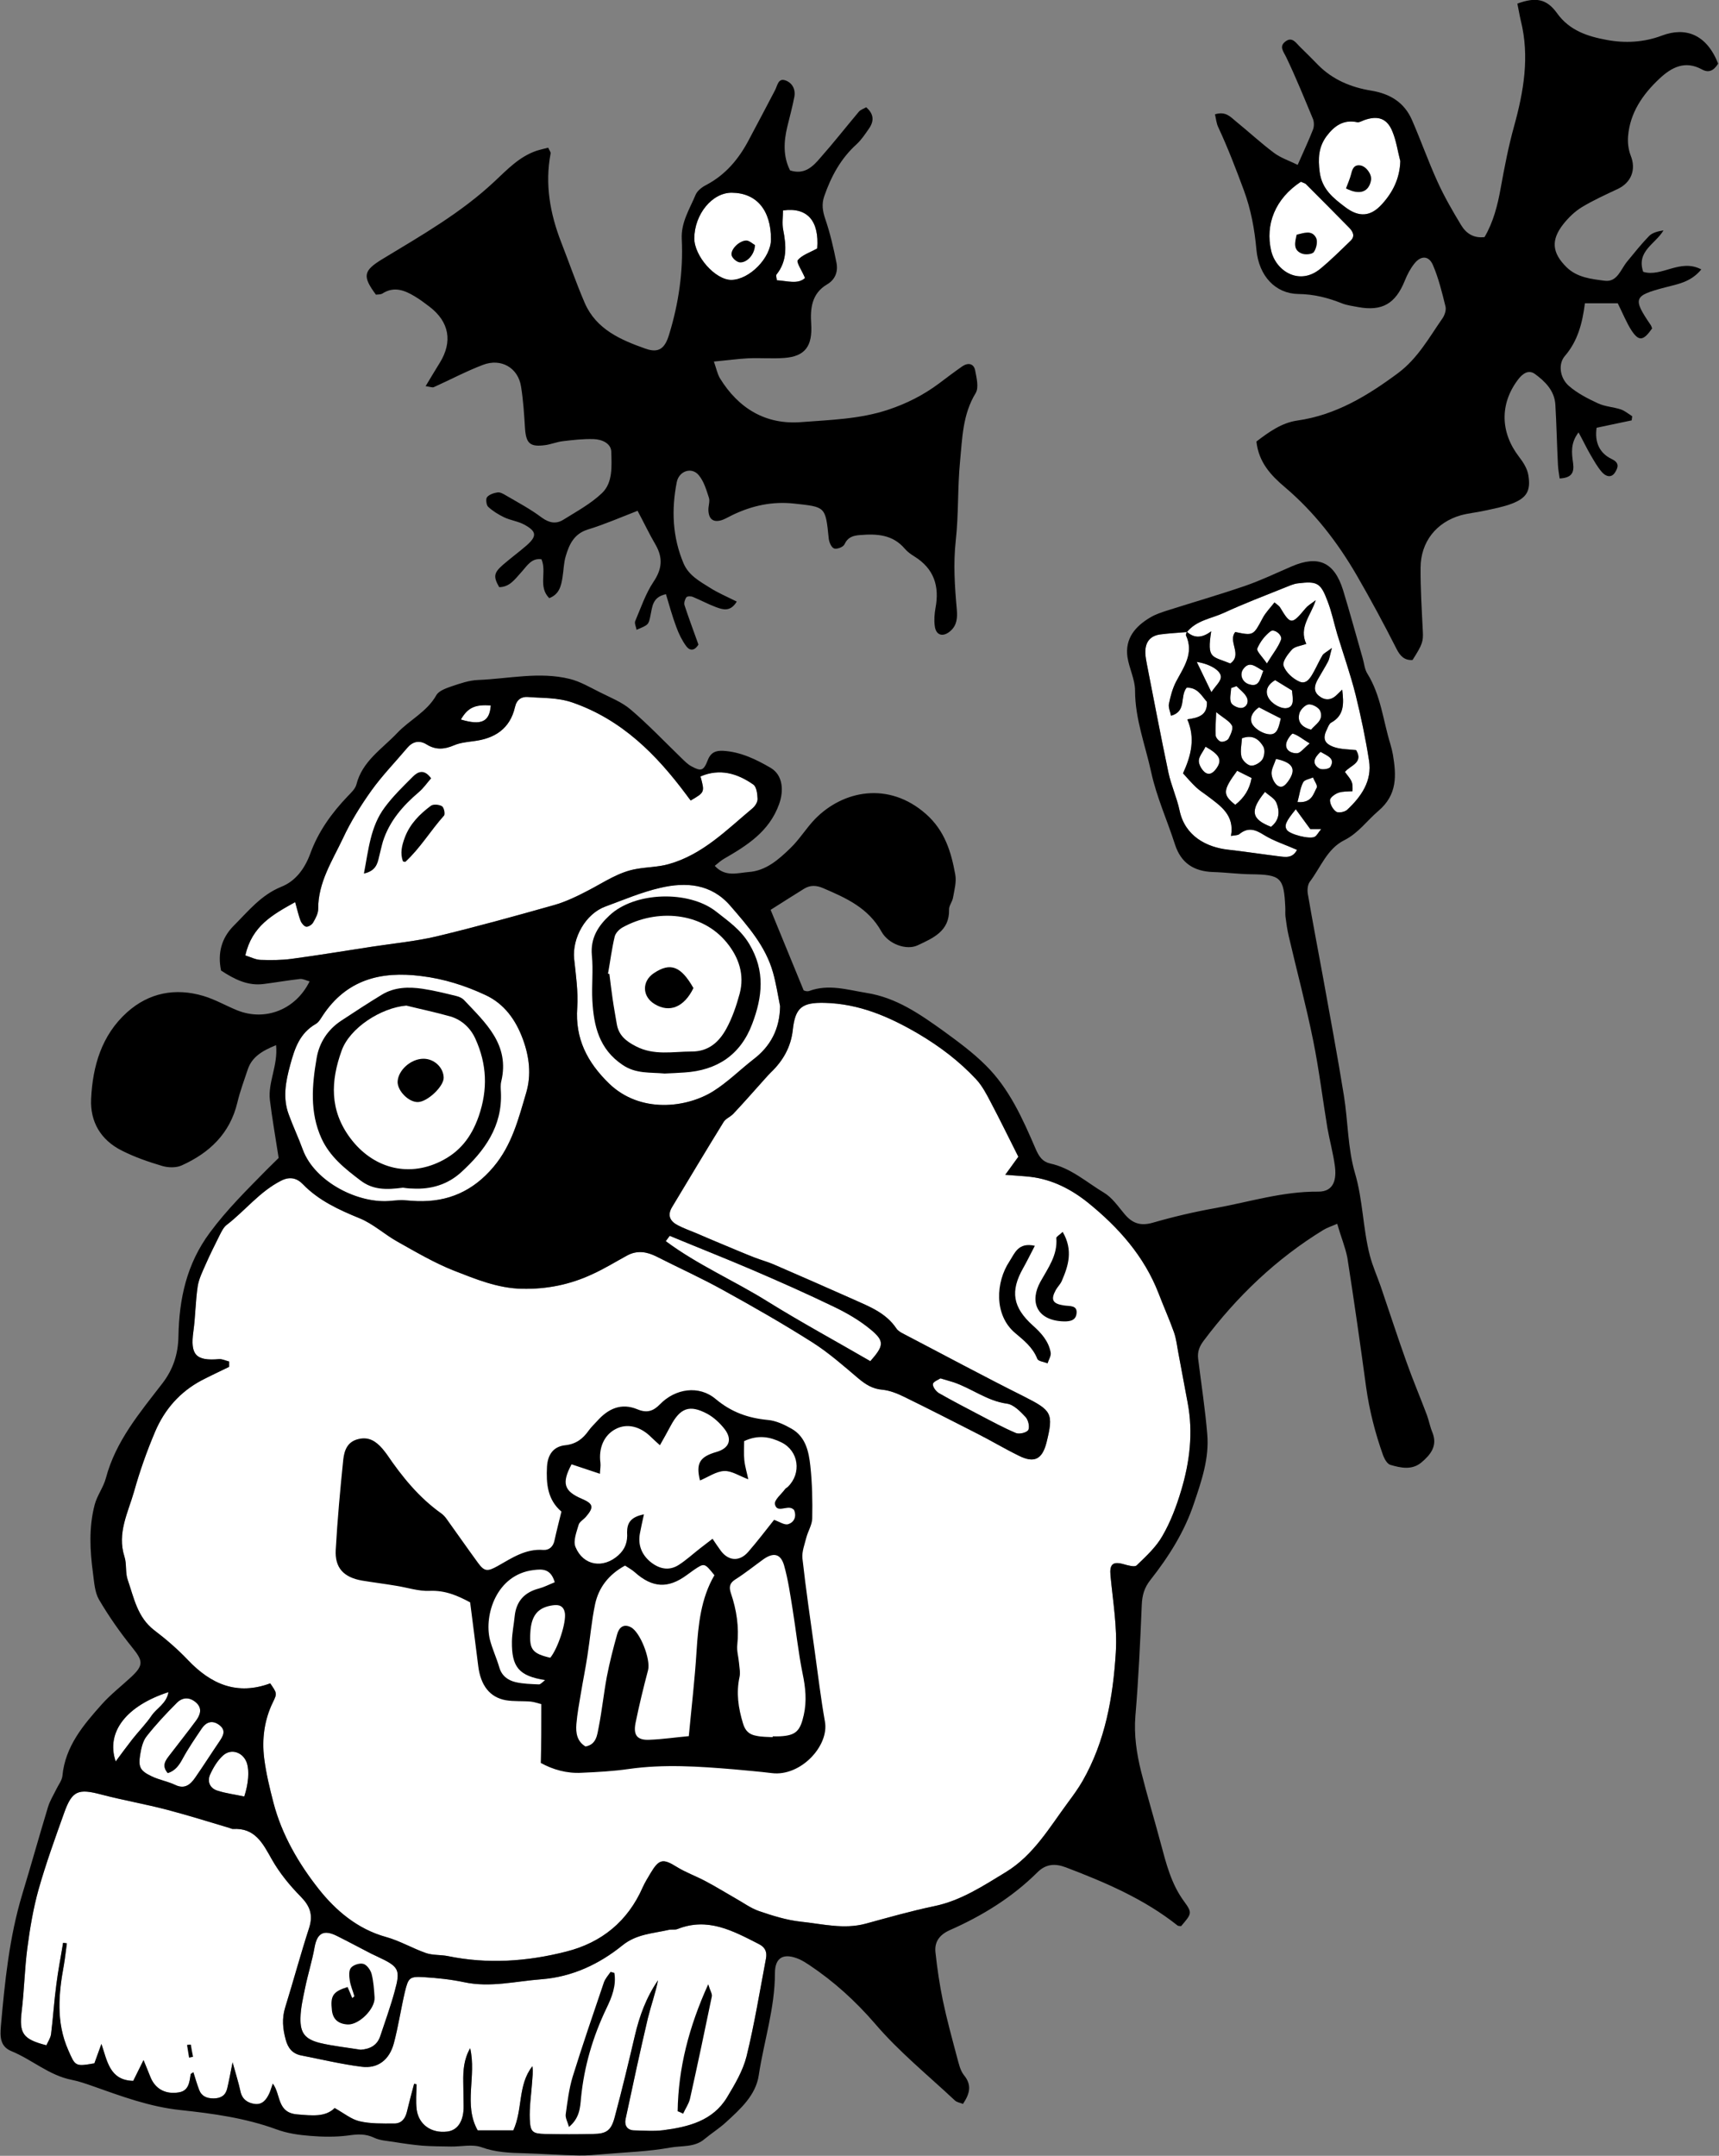 <?xml version="1.0" encoding="utf-8"?>
<!DOCTYPE svg PUBLIC "-//W3C//DTD SVG 1.1//EN" "http://www.w3.org/Graphics/SVG/1.1/DTD/svg11.dtd">
<svg artist="zl2017" version="1.1" id="zlIcon-sheep-lasvegas" xmlns="http://www.w3.org/2000/svg" xmlns:xlink="http://www.w3.org/1999/xlink" x="0px" y="0px"
	 width="1000px" height="1253.9px" viewBox="0 0 1000 1253.9" enable-background="new 0 0 1000 1253.9" xml:space="preserve">
<rect x="0" y="0" width="1000" height="1253.9" fill="#808080" stroke="none"/>
<path fill-rule="evenodd" clip-rule="evenodd" fill="#FFFFFF" d="M448.5,139.2c0-17-8.4-27-22.8-27.1c-11.4-0.1-21.7,12.5-21.8,26.5
	c0,10.4,12.2,24.2,21.5,24.2C436,162.7,448.5,149.9,448.5,139.2z"/>
<path fill-rule="evenodd" clip-rule="evenodd" fill="#FFFFFF" d="M475.4,144.5c1.2-15.9-5.6-24.1-19.9-22.1c0,3.7-0.6,7.6,0.1,11.2
	c1.8,9.2,2.5,18.1-3.9,26.1c-0.4,0.6,0.1,1.9,0.2,3.3c6.2,0.4,12.3,2.5,16.4-1.3c-1.8-4.4-5.2-9.2-4.2-10.4
	C466.6,148.3,471.1,146.9,475.4,144.5z"/>
<path fill-rule="evenodd" clip-rule="evenodd" fill="#FFFFFF" d="M814.6,93.7c-1.5-5.7-2.3-11.6-4.5-17c-3.1-7.9-8.5-9.7-16.6-6.8
	c-1.3,0.5-2.8,1.4-3.9,1.2c-8-1.7-13.3,2-17.9,8.1c-4.7,6.4-5,13-4,20.8c1.3,10.1,7.9,15.2,14.9,20.5c7.9,6,14.7,5.6,21.3-1.7
	C810.2,111.9,814.3,103.8,814.6,93.7z"/>
<path fill-rule="evenodd" clip-rule="evenodd" fill="#FFFFFF" d="M756.8,105.7c-15,9.8-20.9,24.9-17.3,40.2
	c2.7,11.6,16.2,20.5,28.5,10.5c6.2-5.1,11.9-10.8,17.7-16.4c2.6-2.5,1.5-5.1-0.7-7.4c-8.3-8.5-16.7-16.9-25.1-25.3
	C759.4,106.6,758.2,106.4,756.8,105.7z"/>
<path fill-rule="evenodd" clip-rule="evenodd" fill="#FFFFFF" d="M690.4,367.4c4.5,4.2,9.2,3.5,14.2-0.2
	c-2.6,16.3,0.5,14.3,11.1,18.7c7.3-5.1-1.6-12.8,2.9-18.3c10.6,2.2,10.5,2.1,16-8.2c1.7-3.2,4.4-5.9,6.8-9c1.7,1.4,2.7,2,3.2,2.8
	c6.2,10.3,6.8,10.3,14.9,0.6c1.6-1.9,3.9-3.1,5.9-4.7c-2.8,8.9-10,15.8-5.5,25.4c-3.3,1.2-6.7,1.5-8.3,3.3c-2.4,2.6-5.8,7.1-4.9,9.5
	c1.3,3.7,5.3,7.4,9.1,9.1c4.4,2,6.7-2.5,8.6-5.9c1.7-3.1,3.1-6.3,4.9-9.3c0.7-1.2,2.2-1.8,5.5-4.3c-1.2,4.4-1.4,6.3-2.3,8
	c-1.8,3.4-3.9,6.7-5.8,10.1c-1.9,3.3-2.9,6.8,0.4,9.6c3.3,2.8,7,3,10.4-0.3c0.9-0.9,1.8-1.8,3.3-3.2c1,8.3,1.2,15-6.4,19.2
	c-1.1,0.6-1.7,2.2-2.3,3.5c-2.8,5.5-2,8.6,3.9,10.7c4,1.4,8.6,1.3,12.9,1.8c4.5,7.5-3.6,8.9-6.5,12.7c4.5,5.8,4.5,5.8,4.4,11.2
	c-2.7,0.2-5.7,0-8.2,0.9c-2,0.7-4.9,2.8-4.9,4.3c0,2.4,1.7,5.4,3.6,6.7c1.3,0.9,5,0.2,6.4-1.1c8.2-7.7,14.6-16.8,12.7-28.7
	c-2-12.8-4.7-25.6-7.8-38.2c-3-11.9-7.1-23.5-10.7-35.3c-1.9-6.4-3.2-12.9-5.6-19.1c-4-10.7-6-11.8-17.3-10.4
	c-2.7,0.3-5.3,1.6-7.9,2.6c-11.7,4.7-23.5,9.2-35,14.5c-7.3,3.4-16,4.3-21.6,11.2c-5.2,0.5-10.3,0.7-15.5,1.4c-6,0.8-9,4.6-8.7,11.1
	c0.1,2.1,0.5,4.2,0.9,6.3c4.1,21,8.1,42,12.5,62.9c1.6,7.5,4.9,14.6,6.5,22.1c3.1,14.9,15.7,21.4,28.2,22.8
	c9.8,1.1,19.5,2.6,29.2,3.8c4.1,0.5,8.3,1.4,10.9-3.7c-6.8-3-13.5-5.1-19.3-8.7c-5.2-3.3-9.3-4.5-14.3-0.4c-0.9,0.7-2.5,0.6-4.8,1
	c2.2-12.1-6-17.4-13.5-23.1c-2.2-1.7-4.7-3.2-6.7-5.1c-2.8-2.6-5.2-5.5-7.7-8.2c4.8-10.5,7.2-20.5,2.5-31.4
	c6.4-0.9,11.8-2.3,11.4-10.2c-3.1-3.5-5.5-8.5-11.8-8.2c-4.1,5,0.2,13.8-9.1,16.3c-0.5-2.5-1.6-4.9-1.2-6.9c0.9-4.4,2.1-9,4.2-13
	c4.5-8.5,10.5-16.5,5.7-26.9C689.8,368.9,690.3,368.1,690.4,367.4z"/>
<path fill-rule="evenodd" clip-rule="evenodd" fill="#FFFFFF" d="M133.3,791.9c0,1.1,0,2.1,0,3.1c-5.3,2.6-10.7,5.1-15.9,7.8
	c-12.7,6.7-21.7,17-27.2,30c-4.8,11.3-8.9,22.9-12.2,34.7c-3.5,12.3-10,24.2-5.6,37.9c1.4,4.3,0.4,9.3,1.9,13.5
	c3.6,10.4,5.6,21.7,15.3,29.2c7,5.3,13.7,11.1,19.8,17.5c13.4,14.1,28.6,20.6,47.8,13.5c3.9,5.7,4.1,5.8,1.6,10.9
	c-5.1,10.4-6.5,21.6-5.1,32.8c1.1,8.7,3.2,17.3,5.4,25.8c4.9,18.7,14.7,35.4,26.3,50.1c9.8,12.4,22.5,23.3,39.1,27.9
	c8,2.2,15.4,6.6,23.4,9.4c3.9,1.3,8.4,0.9,12.5,1.7c23.2,4.8,46.3,3.2,69-2.6c20.6-5.2,35.8-17.6,44.5-37.4c1.3-2.9,3-5.6,4.6-8.3
	c4.9-8.2,7.2-8.5,15.1-3.6c5.3,3.3,11.3,5.4,16.9,8.4c5.9,3.1,11.5,6.6,17.3,9.9c4.5,2.5,8.8,5.7,13.6,7.4
	c7.9,2.7,16.1,5.3,24.4,6.2c12.5,1.3,25,4.6,37.7,1.2c13.2-3.6,26.5-7.4,39.9-10.2c15.6-3.2,28.5-11.8,41.7-19.8
	c16.2-9.9,25.4-26,36.3-40.7c2.9-3.9,5.8-7.9,8.3-12.2c13.3-23.2,17.8-48.9,19.4-74.9c0.9-14.8-1.7-29.9-3.1-44.8
	c-0.6-6.5,1.4-8.3,7.7-6.5c2.5,0.7,6.3,1.8,7.5,0.7c5.5-5.3,11.4-10.7,15.1-17.3c4.7-8.1,8.1-17.2,10.8-26.2
	c5-16.6,7.1-33.7,3.8-51.1c-1.8-9.6-3.6-19.3-5.4-28.9c-0.8-4.1-1.2-8.3-2.6-12.2c-2.7-7.6-6-14.9-8.9-22.5
	c-8.4-21.7-23.4-38.5-41.1-52.8c-9.6-7.7-20.7-13.5-33.4-15c-4.3-0.5-8.7-0.7-14.7-1.2c3-4.1,5.1-7,7.6-10.5
	c-5.3-10.5-10.5-21.2-16.1-31.8c-2.4-4.6-4.9-9.4-8.4-13.2c-9.9-10.6-21.1-19.1-33.8-26.6c-17.1-10-34.4-17.4-54.4-17.9
	c-13-0.3-17.1,2.6-18.5,15.7c-1.1,10-5.7,18-12.8,24.8c-2.2,2.2-4.2,4.6-6.3,6.9c-5.1,5.7-10.2,11.5-15.5,17.1
	c-1.7,1.8-4.4,2.8-5.6,4.7c-10.2,16.5-20.1,33.1-30.1,49.7c-2.8,4.7-1.1,8.1,3.3,10.4c3.4,1.8,7.1,3.1,10.7,4.6
	c5.5,2.4,11,4.7,16.5,7c5.8,2.4,11.6,4.9,17.5,7.2c3.6,1.4,7.3,2.4,10.9,3.9c15.5,6.7,31,13.5,46.5,20.4c9.3,4.2,19,7.8,25.1,16.9
	c0.9,1.4,2.6,2.4,4.2,3.2c23.4,12.2,46.6,24.7,70.2,36.5c16,8.1,17.2,9.7,13,26.7c-2.5,9.8-7.1,12.2-16.1,7.7
	c-8.2-4-16-8.7-24.1-12.8c-14.1-7.2-28.2-14.4-42.5-21.4c-4.1-2-8.5-3.8-12.9-4.2c-5.7-0.5-9.7-3.1-13.9-6.6
	c-8.6-7.3-17.1-14.8-26.5-20.8c-17-10.8-34.5-20.8-52.1-30.5c-12.6-7-25.9-13-38.7-19.5c-5.7-2.9-11.3-3.8-17.1-0.7
	c-6.8,3.7-13.4,7.8-20.5,11c-12.9,6-26.4,8.7-40.7,8.4c-14.2-0.3-26.9-5.6-39.5-10.5c-11.4-4.5-22.1-10.8-32.8-16.8
	c-7.6-4.2-14.3-10.5-22.2-13.7c-12.2-5-23.8-10.3-33.1-19.9c-3.3-3.4-7.4-4.6-12.5-2c-12.5,6.3-21,17.5-31.8,25.8
	c-1.8,1.4-3,3.9-4.1,6.1c-2.8,5.6-5.6,11.2-8.1,16.9c-1.8,4.1-3.9,8.3-4.6,12.7c-1.3,8.7-1.3,17.5-2.5,26.2
	c-1.9,13.6,1.4,17.3,15,16.1C129.3,790.4,131.3,791.4,133.3,791.9z"/>
<path fill-rule="evenodd" clip-rule="evenodd" fill="#FFFFFF" d="M240.9,1212c0.5,0.1,0.9,0.2,1.4,0.3c0,4.9-0.5,9.9,0.1,14.7
	c1.2,8.8,8.6,13.9,17.7,12.8c6.3-0.7,9.8-6.4,9.6-15.1c-0.1-4.6-0.1-9.2-0.2-13.8c-0.1-6.6,0.3-13.1,4-19.6c3.8,16.2-4,33,4.4,47.8
	c7.3,0,13.9,0,20.7,0c5.6-12.2,2.5-26.4,11.1-37.3c0.5,3.3,0,6.6-0.2,9.8c-0.5,7-1.6,14-1.3,21c0.3,7.5,1.6,8.4,9,8.6
	c9.2,0.2,18.4,0.2,27.6,0c8-0.1,10.7-1.9,12.8-9.8c4.2-15.7,8-31.5,11.7-47.3c2.7-11.6,6.7-22.5,13.5-32.3c-1.5,7.5-4.1,14.7-5.9,22
	c-4.6,19.5-8.8,39.1-13,58.8c-0.7,3.4,0.8,6.4,5,6.5c5.6,0.1,11.3,0.6,16.9-0.1c14.6-1.9,28.9-5.4,37.2-19.2
	c4.5-7.5,9.2-15.4,11.3-23.8c4.6-18.8,7.7-37.9,11.3-56.9c0.7-3.9-0.5-6.6-4.4-8.5c-14.9-7.6-29.5-15.6-47.1-8.6
	c-1.6,0.6-3.5,0.1-5.2,0.5c-9.2,2.1-18.6,2.4-26.7,8.9c-13.7,11.1-29.4,18.4-47.1,19.8c-15,1.1-29.9,5-45.2,1.7
	c-7.5-1.6-15.3-2.4-23-2.9c-8.7-0.5-9.3,0.1-11.4,8.7c-2.3,9.9-3.8,20-6.4,29.8c-2.6,9.6-9.3,14.8-18.7,13.6
	c-11.8-1.5-23.5-4.3-35.2-6.6c-5.1-1-7.7-4.3-9-9.2c-1.7-6.2-2.3-12.3-0.3-18.7c4.8-15.5,9-31.1,14-46.5c2.3-7.4,0.4-12.5-4.9-17.9
	c-6.4-6.5-12.3-13.7-16.8-21.6c-5.3-9.4-9.8-18.6-22.7-17.8c-0.7,0-1.3-0.4-2-0.6c-12.1-3.6-24.2-7.4-36.4-10.6
	c-12.6-3.3-25.4-5.5-38-8.8c-13.5-3.6-17.1-2.4-21.7,10.4c-5.3,14.8-10.7,29.7-15,44.9c-3.1,11.1-5,22.6-6.5,34
	c-1.6,12.2-1.8,24.6-3.3,36.8c-1.5,12.7,0.6,16.2,14.4,19.7c0.9-2.1,2.4-4.2,2.7-6.5c1.2-9.6,1.8-19.4,3.1-29c1-8.1,2.6-16,3.9-24.1
	c0.7,0.1,1.5,0.2,2.2,0.3c-0.6,4.1-1,8.3-1.7,12.4c-3.1,16.8-4.7,33.4,2.5,49.7c4.1,9.3,3.9,9.7,15.2,7.7c1.2-3.3,2.5-6.9,4.1-11.3
	c3.4,10,4.8,21.2,18.5,21.5c1.8-3.7,3.6-7.2,6-12.1c1.8,4.5,2.9,7,3.9,9.6c2.7,7,8.6,10.5,16.6,9.2c5.8-0.9,6.2-5.9,6.9-10.5
	c0.1-0.4,0.8-0.7,1.6-1.2c1.1,3.5,2.1,6.9,3.3,10.1c1.4,3.8,4.4,5.1,8.4,5.1c4.1,0,6.9-1.6,7.9-5.5c1.1-4.5,1.9-9.1,3.2-15.5
	c1.9,6.9,3.5,11.9,4.6,17c1,4.6,4.2,6.6,8.1,7.2c4.6,0.7,7-2.5,8.7-6.2c0.7-1.5,1.1-3.2,2-5.6c4.8,6.4,2.3,16.9,14.2,17.9
	c8.6,0.7,16.3,1.7,21.8-3.7c5.5,3.1,9.7,6.6,14.5,7.7c6.4,1.5,13.3,1.3,20,1.3c4,0.1,6.4-2.5,7.4-6.4
	C237.9,1223.3,239.4,1217.6,240.9,1212z"/>
<path fill-rule="evenodd" clip-rule="evenodd" fill="#FFFFFF" d="M142.7,555.7c3.2,1,6,2.5,8.9,2.6c6,0.2,12.1,0.2,18-0.6
	c15.7-2.1,31.3-4.7,47-7.1c12.5-1.9,25.2-3.1,37.5-6c22.9-5.5,45.6-11.8,68.3-18.2c7-2,13.7-5.3,20.2-8.7c9-4.7,17.5-10.6,27.7-12.3
	c6.2-1.1,12.7-1.1,18.7-2.8c19.7-5.5,33.7-19.9,48.8-32.5c1.5-1.3,3-3.6,2.9-5.5c-0.1-2.9-0.6-7-2.5-8.3c-9.3-6.5-19.5-9.5-30.7-4.7
	c2.5,9.2,2.5,9.2-5.7,14c-0.8-1.1-1.7-2.1-2.5-3.3c-17.5-23.5-37.5-43.7-66.3-53.7c-8.8-3-17.3-2.5-25.9-3.2
	c-3.6-0.3-6.5,1.4-7.5,5.8c-2.9,12.7-11.8,18.4-24.2,19.9c-3.8,0.5-7.8,0.9-11.3,2.4c-5.6,2.4-10.6,2.8-15.9-0.5
	c-4.2-2.6-8.1-1.8-11.3,2c-7,8.3-14.6,16.1-20.9,24.9c-6.2,8.7-12,18-16.5,27.7c-6.2,13.1-14.5,25.7-14.4,41.1
	c0,2.6-1.5,5.4-2.9,7.8c-0.7,1.3-2.7,2.6-4,2.5c-1.2-0.1-2.7-1.9-3.3-3.3c-1.2-3.1-1.9-6.4-3.2-11
	C158.4,532.1,146.6,538.6,142.7,555.7z"/>
<path fill-rule="evenodd" clip-rule="evenodd" fill="#FFFFFF" d="M233.7,698c4.1,0.3,6.6,0.5,9,0.6c18,0.6,32.5-5.8,44.4-19.9
	c10.7-12.7,14.5-27.9,19-43.1c3.1-10.5,1.8-21-1.9-31.1c-4.1-11.2-10.8-20.7-21.9-25.8c-11.8-5.5-24.1-9.4-37.3-11
	c-23.5-3-43.4,2.1-57.2,22.9c-1.2,1.8-2.3,3.9-4,4.9c-9.4,5.4-12.3,14-15,24c-2.7,9.9-4.4,19.2-0.8,28.8c2.5,6.9,5.7,13.6,8.2,20.5
	c7,18.8,32.8,31.8,51.7,29.6C230.5,698.2,232.9,698,233.7,698z"/>
<path fill-rule="evenodd" clip-rule="evenodd" fill="#FFFFFF" d="M453.8,585.2c-1.3-6.5-2.3-13.1-4.1-19.5
	c-4.3-15.4-14.7-27.1-24.8-38.8c-11.1-12.9-25.8-14-40.8-10.5c-10.9,2.5-21.4,7-32,10.9c-11.4,4.2-19.3,18.2-18.1,30.4
	c1,9.4,2.4,19,1.8,28.4c-1.3,18.1,5.9,31.8,18.4,44c18.3,17.8,45.4,14.2,60.7,4.6c8.3-5.2,15.4-12.3,23.2-18.4
	C448.3,608.6,453.6,598.5,453.8,585.2z"/>
<path fill-rule="evenodd" clip-rule="evenodd" fill="#FFFFFF" d="M209.8,1192.2c5.4-0.4,9.6-2.5,11.4-7.9c2.9-8.7,6-17.3,8.4-26.1
	c3.5-12.7,2.5-14.3-9.9-20.1c-1.3-0.6-2.6-1.2-3.8-1.8c-6.6-3.4-13.1-6.9-19.7-10.2c-7.9-4-11.7-1.8-13.2,6.5
	c-1.4,7.9-3.9,15.7-5.5,23.6c-1.2,5.8-2.6,11.7-2.7,17.6c-0.2,8.6,2.6,12.2,11.1,14.4C193.8,1190.1,201.9,1190.9,209.8,1192.2z"/>
<path fill-rule="evenodd" clip-rule="evenodd" fill="#FFFFFF" d="M389.6,718.8c-0.8,1-1.5,2.1-2.3,3.1c18.5,13.8,39.9,23,59.4,35.2
	c19.5,12.1,39.8,23.1,59.6,34.6c7.9-9,8.4-11.6,0.2-18.4c-6.4-5.3-13.8-9.6-21.3-13.2c-15.5-7.5-31.3-14.5-47.1-21.3
	C422,731.9,405.7,725.5,389.6,718.8z"/>
<path fill-rule="evenodd" clip-rule="evenodd" fill="#FFFFFF" d="M97.6,1031.3c-3.8-4.4-1.2-7.5,1.1-10.5
	c5.1-6.7,10.4-13.3,15.4-20.1c2.3-3.2,3.8-7,0-10.4c-3.8-3.4-8-3.2-11.3,0.2c-6.2,6.2-12.2,12.6-17.6,19.5
	c-2.2,2.8-3.1,7.1-3.7,10.8c-1.1,7.1,0.1,9.2,6.8,12.4c4.4,2.1,9.3,2.9,13.7,5c5.5,2.6,8.8-0.3,11.5-4.2c4.8-6.9,9.3-14,14-20.9
	c2.3-3.4,4.3-6.7-0.1-9.9c-3.9-2.8-7.4-1.7-10,2.1c-3.9,5.8-7.9,11.6-11.2,17.7C104.2,1026.7,102,1029.9,97.6,1031.3z"/>
<path fill-rule="evenodd" clip-rule="evenodd" fill="#FFFFFF" d="M547.1,801.7c-1.2,0.8-4.2,1.9-4.4,3.3c-0.2,1.6,1.8,4.3,3.5,5.3
	c7.9,4.5,16,8.7,24,12.9c6.9,3.6,13.7,7.3,20.8,10.3c1.9,0.8,6.3-0.2,7.2-1.8c0.9-1.7,0-5.7-1.5-7.4c-3.1-3.3-7-7.4-11-7.9
	c-11.6-1.6-20.6-9-31.2-12.5C552.4,803.3,550.4,802.7,547.1,801.7z"/>
<path fill-rule="evenodd" clip-rule="evenodd" fill="#FFFFFF" d="M142.1,1044.9c2.5-7.6,2.9-14.8,1.6-19.2c-2-6.4-9.1-9.1-14-4.6
	c-3.2,2.9-5.7,7.1-7.5,11.1c-1.8,4.1,0,8,4.3,9.3C131.4,1043.1,136.5,1043.7,142.1,1044.9z"/>
<path fill-rule="evenodd" clip-rule="evenodd" fill="#FFFFFF" d="M67.3,1024.5c3.2-4.3,6.4-8.7,9.7-12.9c3.7-4.7,8-9,11.3-13.9
	c3-4.3,8.6-6.9,9.7-13.5C73.9,992,61.4,1007.2,67.3,1024.5z"/>
<path fill-rule="evenodd" clip-rule="evenodd" fill="#FFFFFF" d="M739.4,480.9c5.2-4.1,5-9.3,3.2-13.8c-1-2.7-4.4-4.4-6.7-6.5
	C726.9,471.6,728,476.5,739.4,480.9z"/>
<path fill-rule="evenodd" clip-rule="evenodd" fill="#FFFFFF" d="M722.5,429.4c-0.2,3.3-1.1,7.2-0.3,10.7c0.5,2.1,3.3,4.9,5.4,5.2
	c2.1,0.3,5.4-1.6,6.7-3.5c1.3-1.9,1.7-5.7,0.6-7.6C732.6,430.4,729.1,427,722.5,429.4z"/>
<path fill-rule="evenodd" clip-rule="evenodd" fill="#FFFFFF" d="M718.6,468.1c5.3-4.2,8.3-9,9.5-15.6c-3.1-1.5-5.8-2.9-8.4-4.2
	C711.3,459.7,711.1,462.2,718.6,468.1z"/>
<path fill-rule="evenodd" clip-rule="evenodd" fill="#FFFFFF" d="M751.6,401.6c-3.5-2.1-6.7-4.1-9.8-6c-5.5,3.2-6.1,7.7-3,11.6
	c2.1,2.6,6.4,5,9.4,4.7C753.3,411.3,752,406.3,751.6,401.6z"/>
<path fill-rule="evenodd" clip-rule="evenodd" fill="#FFFFFF" d="M732.4,411.4c-4.4,3-5.9,7.1-3.5,10.4c2,2.7,6.2,5.1,9.6,5.3
	c4.7,0.3,5.4-4.4,6.6-9.2C740.7,415.7,736.4,413.5,732.4,411.4z"/>
<path fill-rule="evenodd" clip-rule="evenodd" fill="#FFFFFF" d="M753.8,470.7c-5.9,7.2-6.8,9.5-5.2,12c1.7,2.6,13.3,5.6,16.2,4
	c1.3-0.7,2-2.4,3.8-4.5c-3.6,0-5.8,0-6.4,0C759,477.8,756.5,474.4,753.8,470.7z"/>
<path fill-rule="evenodd" clip-rule="evenodd" fill="#FFFFFF" d="M737,385.9c3.6-5.9,6.6-9.5,8.2-13.8c1-2.7-3.9-6.6-6.1-4.9
	c-3.3,2.5-6.1,6.2-7.7,10C730.8,378.6,734.1,381.7,737,385.9z"/>
<path fill-rule="evenodd" clip-rule="evenodd" fill="#FFFFFF" d="M742.3,441.4c-1.1,3.3-2.7,5.9-2.6,8.5c0.1,2.3,1.4,5.3,3.2,6.8
	c2.9,2.3,5-0.2,6.7-2.6C754.2,447.4,752.2,443.5,742.3,441.4z"/>
<path fill-rule="evenodd" clip-rule="evenodd" fill="#FFFFFF" d="M268.1,418.5c12,3.6,16.7,1.3,17.4-8.2
	C276.3,409.7,272.2,411.5,268.1,418.5z"/>
<path fill-rule="evenodd" clip-rule="evenodd" fill="#FFFFFF" d="M762.7,424.4c2.5-3.1,7.5-5.5,5.3-10.9c-0.8-2-4.5-4-6.7-3.8
	c-2,0.2-4.8,3-5.4,5.2C754.6,419.6,757,422.9,762.7,424.4z"/>
<path fill-rule="evenodd" clip-rule="evenodd" fill="#FFFFFF" d="M701.3,434.3c-1.6,3.2-3.8,5.6-3.9,8.1c-0.1,2.2,1.6,5.2,3.4,6.7
	c2.7,2.2,5.2,0.3,7-2.4C711,442,709.6,439,701.3,434.3z"/>
<path fill-rule="evenodd" clip-rule="evenodd" fill="#FFFFFF" d="M704.7,402.6c2.6-3.9,5.2-6,5.5-8.5c0.5-3.8-6.1-7.9-14-9.1
	C698.9,390.5,701.2,395.3,704.7,402.6z"/>
<path fill-rule="evenodd" clip-rule="evenodd" fill="#FFFFFF" d="M707.5,414.2c-0.2,6.4-0.6,10-0.3,13.6c0.1,1.3,1.8,3.3,3.1,3.6
	c1.3,0.3,3.8-0.7,4.4-1.8c1.2-2.3,2.8-5.7,2-7.5C715.4,419.5,712.1,417.9,707.5,414.2z"/>
<path fill-rule="evenodd" clip-rule="evenodd" fill="#FFFFFF" d="M734.9,390.2c-4.5-2.3-7.9-6.2-11.7-1c-2.2,3.1-0.6,7.4,3.1,8.7
	C732.6,400.1,732.9,395,734.9,390.2z"/>
<path fill-rule="evenodd" clip-rule="evenodd" fill="#FFFFFF" d="M754.8,466.5c8.4,0.7,9.2-4.8,11.2-8.4c0.6-1.2-1.4-3.9-2.2-5.9
	c-2,0.9-4.9,1.3-5.7,2.8C756.4,458.2,756,462,754.8,466.5z"/>
<path fill-rule="evenodd" clip-rule="evenodd" fill="#FFFFFF" d="M761.9,432.4c-4.3-2.6-6.8-4.8-9.8-5.7c-0.7-0.2-3.7,3.8-3.9,6
	c-0.5,4,3.4,5.6,6.4,5.4C756.5,438,758.5,435.2,761.9,432.4z"/>
<path fill-rule="evenodd" clip-rule="evenodd" fill="#FFFFFF" d="M719.3,399.1c-1,0.4-2.1,0.7-3.1,1.1c-0.1,2.9-1.1,6.2,0,8.6
	c0.8,1.7,4.6,3.4,6.5,2.9c2.9-0.7,4.1-4,2.1-6.9C723.4,402.6,721.2,401,719.3,399.1z"/>
<path fill-rule="evenodd" clip-rule="evenodd" fill="#FFFFFF" d="M768.2,437.3c-3.8,3.5-5.2,6.9-0.7,9.7c1.5,0.9,5.7,0.3,6.4-0.9
	C776.9,441.1,772.3,439.7,768.2,437.3z"/>
<path fill-rule="evenodd" clip-rule="evenodd" d="M777.9,711.8c-3.2,1.4-5.8,2.2-8.1,3.6c-27.4,16.8-50.2,38.6-69.5,64.3
	c-2.6,3.4-3.8,6.6-3.3,10.6c1.8,14.6,4.1,29.3,5.3,43.9c1.2,14-3.3,27.1-7.7,40.1c-5.5,16.6-14.7,31.1-25.4,44.7
	c-3.5,4.4-4.8,8.9-5,14.6c-0.9,21.5-1.9,43-3.7,64.4c-0.9,11.1,0.7,21.8,3.3,32.3c3.5,14,7.7,27.8,11.4,41.7
	c3.2,11.9,6.1,23.7,13.6,33.9c5,6.8,4.4,7.2-1.7,14.4c-0.7-0.1-1.5,0-2-0.3c-19.5-15.5-42-25.1-65.1-33.9
	c-6.4-2.4-11.7-1.9-16.5,2.9c-14.7,14.6-32.1,25.3-50.9,33.6c-6.1,2.7-9.1,6.9-8.4,13c1,9.4,2.4,18.8,4.3,28
	c2.3,11,5.3,21.9,8.2,32.8c1,3.6,1.8,7.7,4,10.5c4.8,5.8,3.5,10.8-0.5,16.8c-1.7-0.7-3.5-0.9-4.7-2c-15.7-14.7-32.6-28.4-46.5-44.7
	c-11.5-13.3-24-24.6-38.4-34.2c-1.8-1.2-3.6-2.3-5.5-3.2c-9-3.9-14.3-1.4-14.3,8.1c0,20.3-6.4,39.5-9.4,59.3
	c-1.7,11.6-10.6,19.6-19,27.3c-3.9,3.6-8.4,6.4-12.5,9.8c-5.8,5-13.3,3.8-19.9,5c-12.7,2.3-25.7,2.7-38.6,3.8
	c-4.9,0.4-9.8,0.9-14.7,0.8c-10.6-0.2-21.1-1-31.6-1.3c-8.5-0.2-16.7-0.5-25-3.5c-5.3-1.9-11.8-0.3-17.7-0.4
	c-5.6-0.1-11.2-0.1-16.7-0.5c-5.6-0.5-11.2-1.3-16.7-2.2c-3.8-0.6-7.9-0.8-11.3-2.4c-5.2-2.5-9.9-2.1-15.4-1.3
	c-7.1,0.9-14.5,0.8-21.8,0.2c-6.6-0.5-13.5-1.5-19.7-3.8c-18-6.6-36.9-9.2-55.7-11.2c-18.1-1.9-34.6-8.1-51.3-14
	c-4-1.4-8-2.8-12.1-3.6c-13.2-2.6-23.1-11.8-35.1-16.7c-6.6-2.7-6.6-8.5-6.1-14.4c2.3-26,4.9-51.9,12.5-77
	c5.1-16.8,9.8-33.7,14.9-50.5c1.1-3.7,3.2-7,4.9-10.5c1.2-2.5,3.2-5,3.5-7.6c1.6-17.3,12.2-29.7,23-41.8c5.1-5.7,11.3-10.5,17-15.8
	c7.4-6.9,6.9-9.4,0.6-17.2c-7.1-8.8-13.6-18.1-19.3-27.8c-2.5-4.3-2.8-10.1-3.5-15.3c-1.8-13.3-2.5-26.8,1-40
	c1.4-5.3,5.1-10.1,6.5-15.4c5.7-21.5,19.7-38,32.8-55c6.4-8.3,9.2-17.2,9.4-27.3c0.4-21.9,4.7-42.2,18.3-60.5
	c9.9-13.4,21.5-24.8,33.1-36.6c2.7-2.7,5.4-5.3,6.9-6.8c-1.9-12.4-3.8-23-5.1-33.7c-1.2-10.3,4.8-20.1,3.6-31.9
	c-8.4,3.4-14.1,7-16.5,14.2c-2.1,6.4-4.5,12.7-6,19.1c-4.3,18.1-16.2,29.3-32.3,36.6c-3.2,1.5-7.8,1.4-11.3,0.4
	c-8.1-2.4-16.2-5.2-23.7-9c-12.1-6.1-18.4-16.6-17.8-30c0.9-19.1,6.1-37.1,20.9-50.4c12.7-11.4,28.1-14.4,44.5-9.5
	c6.7,2,12.9,5.6,19.5,8.3c16.3,6.6,34.1-0.3,42.2-16.8c-2-0.5-3.9-1.6-5.6-1.4c-7,0.8-13.9,2-20.9,2.9c-9.4,1.3-17.2-2.7-25-7.8
	c-2.1-10,0.2-18.9,7.4-26.1c8.4-8.4,15.8-17.8,27.6-22.6c8.3-3.3,13.6-10.4,16.9-19.3c4.6-12.7,12.4-23.6,21.8-33.4
	c1.9-2,4.3-4.2,5-6.7c3.4-13.7,15-20.8,23.8-30.1c7.2-7.6,17.2-12.2,22.7-21.9c1.4-2.6,5.7-4.1,8.9-5.2c5-1.7,10.2-3.5,15.4-3.7
	c17.8-0.7,35.7-5,53.4-0.6c6,1.5,11.6,4.8,17.2,7.6c6.3,3.2,13.1,5.8,18.3,10.3c10.2,8.7,19.4,18.4,29,27.7c2,1.9,4,4.1,6.4,5.3
	c5.4,2.9,6.9,2.6,9.3-3.6c1.8-4.7,4.8-5.7,9-5.5c10.2,0.6,19.2,5,27.6,9.9c7.3,4.3,7.7,13.5,4.9,21.2c-5.8,16-18.7,24-32.2,31.8
	c-1.7,1-3.2,2.4-5.2,4c6.1,6.7,13.3,4.1,19.7,3.6c10.1-0.7,17.5-7.3,24.3-13.9c5.3-5.1,9.2-11.6,14.3-16.9c16.4-16.8,42.9-22,64.5-3
	c11,9.7,14.7,22,17.1,35.2c0.8,4.3-0.5,9-1.3,13.5c-0.4,2.4-2.4,4.7-2.3,6.9c0.3,12.6-9.3,16.6-18.2,20.8c-6.5,3.1-17-0.6-21.1-7.9
	c-7.6-13.8-20.6-19.6-33.9-25.3c-3.9-1.7-7.5-1.9-11.1,0.3c-6.5,4-13,8.2-19.5,12.3c6.5,15.8,12.6,30.7,19.2,46.8
	c-0.1,0,1.8,0.9,3.2,0.4c11.3-4.2,22.2-0.7,33.3,1.1c17.4,2.7,31.2,12.4,44.9,22.2c8.5,6.2,17.1,12.5,24.5,19.9
	c13.8,13.6,21.6,31.3,29.1,48.7c1.9,4.4,4,7.4,8.3,8.4c12.2,2.6,21.2,10.9,31.4,17c4.7,2.8,8.1,7.8,11.7,12.1
	c4.5,5.5,9.2,7.5,16.6,5.4c12.1-3.5,24.5-6.4,36.9-8.6c19.7-3.6,39-9.7,59.4-9.5c9.4,0.1,10.8-7.5,9.7-15.2c-1-7.3-3-14.5-4.3-21.8
	c-2.8-17-4.9-34.2-8.3-51c-4.1-20.3-9.5-40.4-14.2-60.6c-0.9-3.8-1.4-7.6-1.9-11.4c-0.2-1.7,0-3.5-0.1-5.3
	c-0.8-17.5-2.6-19.1-20-19.3c-7.4-0.1-14.8-1.1-22.1-1.3c-11.1-0.4-18.6-5.2-22.1-16.1c-4.5-14-10.7-27.6-13.8-41.9
	c-3.4-15.7-9.4-31-9.4-47.5c0-6.5-3.4-12.9-4.4-19.4c-1.6-10.9,4.5-18,13.3-23.2c3-1.8,6.4-2.9,9.8-4c15.1-4.8,30.3-9.2,45.2-14.3
	c9.3-3.2,18.2-7.5,27.3-11.4c15.4-6.6,24.7-2.5,29.8,13.8c4,13.1,7.6,26.4,11.4,39.6c0.9,3,1.1,6.5,2.8,9.1
	c7.8,12.6,9.1,27.2,13.3,40.8c0.6,2,1.1,4.1,1.5,6.2c2,12.1,2.7,23.3-8.5,32.8c-6.6,5.6-11.6,12.9-19.8,17c-10,5-13.7,15.8-20,24.1
	c-1.3,1.7-1.6,4.8-1.2,7.1c2.8,16.3,5.9,32.5,8.9,48.8c4.1,22.8,8.4,45.6,12.1,68.6c2.4,14.9,2.2,30.5,6.4,44.9
	c4.7,15.9,4.6,32.3,8.7,48.1c1.6,6.1,4.2,11.9,6.3,17.9c5,14.6,9.7,29.2,14.9,43.7c3.7,10.5,8.1,20.8,12,31.2
	c1.2,3.3,1.8,6.8,3.2,10.1c3.1,7.8-1.1,12.9-6.4,17.4c-5.5,4.6-12,3.2-18.1,1.4c-1.8-0.5-3.4-3.4-4.2-5.5c-4.6-12.9-8-26.2-9.9-39.8
	c-3.4-25.1-7-50.2-10.9-75.2C782.6,725.4,780.1,719.5,777.9,711.8z M690.4,367.4c4.5,4.2,9.2,3.5,14.2-0.2
	c-2.6,16.3,0.5,14.3,11.1,18.7c7.3-5.1-1.6-12.8,2.9-18.3c10.6,2.2,10.5,2.1,16-8.2c1.7-3.2,4.4-5.9,6.8-9c1.7,1.4,2.7,2,3.2,2.8
	c6.2,10.3,6.8,10.3,14.9,0.6c1.6-1.9,3.9-3.1,5.9-4.7c-2.8,8.9-10,15.8-5.5,25.4c-3.3,1.2-6.7,1.5-8.3,3.3c-2.4,2.6-5.8,7.1-4.9,9.5
	c1.3,3.7,5.3,7.4,9.1,9.1c4.4,2,6.7-2.5,8.6-5.9c1.7-3.1,3.1-6.3,4.9-9.3c0.7-1.2,2.2-1.8,5.5-4.3c-1.2,4.4-1.4,6.3-2.3,8
	c-1.8,3.4-3.9,6.7-5.8,10.1c-1.9,3.3-2.9,6.8,0.4,9.6c3.3,2.8,7,3,10.4-0.3c0.9-0.9,1.8-1.8,3.3-3.2c1,8.3,1.2,15-6.4,19.2
	c-1.1,0.6-1.7,2.2-2.3,3.5c-2.8,5.5-2,8.6,3.9,10.7c4,1.4,8.6,1.3,12.9,1.8c4.5,7.5-3.6,8.9-6.5,12.7c4.5,5.8,4.5,5.8,4.4,11.2
	c-2.7,0.2-5.7,0-8.2,0.9c-2,0.7-4.9,2.8-4.9,4.3c0,2.4,1.7,5.4,3.6,6.7c1.3,0.9,5,0.2,6.4-1.1c8.2-7.7,14.6-16.8,12.7-28.7
	c-2-12.8-4.7-25.6-7.8-38.2c-3-11.9-7.1-23.5-10.7-35.3c-1.9-6.4-3.2-12.9-5.6-19.1c-4-10.7-6-11.8-17.3-10.4
	c-2.7,0.3-5.3,1.6-7.9,2.6c-11.7,4.7-23.5,9.2-35,14.5c-7.3,3.4-16,4.3-21.6,11.2c-5.2,0.5-10.3,0.7-15.5,1.4c-6,0.8-9,4.6-8.7,11.1
	c0.1,2.1,0.5,4.2,0.9,6.3c4.1,21,8.1,42,12.5,62.9c1.6,7.5,4.9,14.6,6.5,22.1c3.1,14.9,15.7,21.4,28.2,22.8
	c9.8,1.1,19.5,2.6,29.2,3.8c4.1,0.5,8.3,1.4,10.9-3.7c-6.8-3-13.5-5.1-19.3-8.7c-5.2-3.3-9.3-4.5-14.3-0.4c-0.9,0.7-2.5,0.6-4.8,1
	c2.2-12.1-6-17.4-13.5-23.1c-2.2-1.7-4.7-3.2-6.7-5.1c-2.8-2.6-5.2-5.5-7.7-8.2c4.8-10.5,7.2-20.5,2.5-31.4
	c6.4-0.9,11.8-2.3,11.4-10.2c-3.1-3.5-5.5-8.5-11.8-8.2c-4.1,5,0.2,13.8-9.1,16.3c-0.5-2.5-1.6-4.9-1.2-6.9c0.9-4.4,2.1-9,4.2-13
	c4.5-8.5,10.5-16.5,5.7-26.9C689.8,368.9,690.3,368.1,690.4,367.4z M133.3,791.9c0,1.1,0,2.1,0,3.1c-5.3,2.6-10.7,5.1-15.9,7.8
	c-12.7,6.7-21.7,17-27.2,30c-4.8,11.3-8.9,22.9-12.2,34.7c-3.5,12.3-10,24.2-5.6,37.9c1.4,4.3,0.4,9.3,1.9,13.5
	c3.6,10.4,5.6,21.7,15.3,29.2c7,5.3,13.7,11.1,19.8,17.5c13.4,14.1,28.6,20.6,47.8,13.5c3.9,5.7,4.1,5.8,1.6,10.9
	c-5.1,10.4-6.5,21.6-5.1,32.8c1.1,8.7,3.2,17.3,5.4,25.8c4.9,18.7,14.7,35.4,26.3,50.1c9.8,12.4,22.5,23.3,39.1,27.9
	c8,2.2,15.4,6.6,23.4,9.4c3.9,1.3,8.4,0.9,12.5,1.7c23.2,4.8,46.3,3.2,69-2.6c20.6-5.2,35.8-17.6,44.5-37.4c1.3-2.9,3-5.6,4.6-8.3
	c4.9-8.2,7.2-8.5,15.1-3.6c5.3,3.3,11.3,5.4,16.9,8.4c5.9,3.1,11.5,6.6,17.3,9.9c4.5,2.5,8.8,5.7,13.6,7.4
	c7.9,2.7,16.1,5.3,24.4,6.2c12.5,1.3,25,4.6,37.7,1.2c13.2-3.6,26.5-7.4,39.9-10.2c15.6-3.2,28.5-11.8,41.7-19.8
	c16.2-9.9,25.4-26,36.3-40.7c2.9-3.9,5.8-7.9,8.3-12.2c13.3-23.2,17.8-48.9,19.4-74.9c0.9-14.8-1.7-29.9-3.1-44.8
	c-0.6-6.5,1.4-8.3,7.7-6.5c2.5,0.7,6.3,1.8,7.5,0.7c5.5-5.3,11.4-10.7,15.1-17.3c4.7-8.1,8.1-17.2,10.8-26.2
	c5-16.6,7.1-33.7,3.8-51.1c-1.8-9.6-3.6-19.3-5.4-28.9c-0.8-4.1-1.2-8.3-2.6-12.2c-2.7-7.6-6-14.9-8.9-22.5
	c-8.4-21.7-23.4-38.5-41.1-52.8c-9.6-7.7-20.7-13.5-33.4-15c-4.3-0.5-8.7-0.7-14.7-1.2c3-4.1,5.1-7,7.6-10.5
	c-5.3-10.5-10.5-21.2-16.1-31.8c-2.4-4.6-4.9-9.4-8.4-13.2c-9.9-10.6-21.1-19.1-33.8-26.6c-17.1-10-34.4-17.4-54.4-17.9
	c-13-0.3-17.1,2.6-18.5,15.7c-1.1,10-5.7,18-12.8,24.8c-2.2,2.2-4.2,4.6-6.3,6.9c-5.1,5.7-10.2,11.5-15.5,17.1
	c-1.7,1.8-4.4,2.8-5.6,4.7c-10.2,16.5-20.1,33.1-30.1,49.7c-2.8,4.7-1.1,8.1,3.3,10.4c3.4,1.8,7.1,3.1,10.7,4.6
	c5.5,2.4,11,4.7,16.5,7c5.8,2.4,11.6,4.9,17.5,7.2c3.6,1.4,7.3,2.4,10.9,3.9c15.5,6.7,31,13.5,46.5,20.4c9.3,4.2,19,7.8,25.1,16.9
	c0.9,1.4,2.6,2.4,4.2,3.2c23.4,12.2,46.6,24.7,70.2,36.5c16,8.1,17.2,9.7,13,26.7c-2.5,9.8-7.1,12.2-16.1,7.7
	c-8.2-4-16-8.7-24.1-12.8c-14.1-7.2-28.2-14.4-42.5-21.4c-4.1-2-8.5-3.8-12.9-4.2c-5.7-0.5-9.7-3.1-13.9-6.6
	c-8.6-7.3-17.1-14.8-26.5-20.8c-17-10.8-34.5-20.8-52.1-30.5c-12.6-7-25.9-13-38.7-19.5c-5.7-2.9-11.3-3.8-17.1-0.7
	c-6.8,3.7-13.4,7.8-20.5,11c-12.9,6-26.4,8.7-40.7,8.4c-14.2-0.3-26.9-5.6-39.5-10.5c-11.4-4.5-22.1-10.8-32.8-16.8
	c-7.6-4.2-14.3-10.5-22.2-13.7c-12.2-5-23.8-10.3-33.1-19.9c-3.3-3.4-7.4-4.6-12.5-2c-12.5,6.3-21,17.5-31.8,25.8
	c-1.8,1.4-3,3.9-4.1,6.1c-2.8,5.6-5.6,11.2-8.1,16.9c-1.8,4.1-3.9,8.3-4.6,12.7c-1.3,8.7-1.3,17.5-2.5,26.2
	c-1.9,13.6,1.4,17.3,15,16.1C129.3,790.4,131.3,791.4,133.3,791.9z M240.9,1212c0.5,0.1,0.9,0.2,1.4,0.3c0,4.9-0.5,9.9,0.1,14.7
	c1.2,8.8,8.6,13.9,17.7,12.8c6.3-0.7,9.8-6.4,9.6-15.1c-0.1-4.6-0.1-9.2-0.2-13.8c-0.1-6.6,0.3-13.1,4-19.6c3.8,16.2-4,33,4.4,47.8
	c7.3,0,13.9,0,20.7,0c5.6-12.2,2.5-26.4,11.1-37.3c0.5,3.3,0,6.6-0.2,9.8c-0.5,7-1.6,14-1.3,21c0.3,7.5,1.6,8.4,9,8.6
	c9.2,0.2,18.4,0.2,27.6,0c8-0.1,10.7-1.9,12.8-9.8c4.2-15.7,8-31.5,11.7-47.3c2.7-11.6,6.7-22.5,13.5-32.3c-1.5,7.5-4.1,14.7-5.9,22
	c-4.6,19.5-8.8,39.1-13,58.8c-0.7,3.4,0.8,6.4,5,6.5c5.6,0.1,11.3,0.6,16.9-0.1c14.6-1.9,28.9-5.4,37.2-19.2
	c4.5-7.5,9.2-15.4,11.3-23.8c4.6-18.8,7.7-37.9,11.3-56.9c0.7-3.9-0.5-6.6-4.4-8.5c-14.9-7.6-29.5-15.6-47.1-8.6
	c-1.6,0.6-3.5,0.1-5.2,0.5c-9.2,2.1-18.6,2.4-26.7,8.9c-13.7,11.1-29.4,18.4-47.1,19.8c-15,1.1-29.9,5-45.2,1.7
	c-7.5-1.6-15.3-2.4-23-2.9c-8.7-0.5-9.3,0.1-11.4,8.7c-2.3,9.9-3.8,20-6.4,29.8c-2.6,9.6-9.3,14.8-18.7,13.6
	c-11.8-1.5-23.5-4.3-35.2-6.6c-5.1-1-7.7-4.3-9-9.2c-1.7-6.2-2.3-12.3-0.3-18.7c4.8-15.5,9-31.1,14-46.5c2.3-7.4,0.4-12.5-4.9-17.9
	c-6.4-6.5-12.3-13.7-16.8-21.6c-5.3-9.4-9.8-18.6-22.7-17.8c-0.7,0-1.3-0.4-2-0.6c-12.1-3.6-24.2-7.4-36.4-10.6
	c-12.6-3.3-25.4-5.5-38-8.8c-13.5-3.6-17.1-2.4-21.7,10.4c-5.3,14.8-10.7,29.7-15,44.9c-3.1,11.1-5,22.6-6.5,34
	c-1.6,12.2-1.8,24.6-3.3,36.8c-1.5,12.7,0.6,16.2,14.4,19.7c0.9-2.1,2.4-4.2,2.7-6.5c1.2-9.6,1.8-19.4,3.1-29c1-8.1,2.6-16,3.9-24.1
	c0.7,0.1,1.5,0.2,2.2,0.3c-0.6,4.1-1,8.3-1.7,12.4c-3.1,16.8-4.7,33.4,2.5,49.7c4.1,9.3,3.9,9.7,15.2,7.7c1.2-3.3,2.5-6.9,4.1-11.3
	c3.4,10,4.8,21.2,18.5,21.5c1.8-3.7,3.6-7.2,6-12.1c1.8,4.5,2.9,7,3.9,9.6c2.7,7,8.6,10.5,16.6,9.2c5.8-0.9,6.2-5.9,6.9-10.5
	c0.1-0.4,0.8-0.7,1.6-1.2c1.1,3.5,2.1,6.9,3.3,10.1c1.4,3.8,4.4,5.1,8.4,5.1c4.1,0,6.9-1.6,7.9-5.5c1.1-4.5,1.9-9.1,3.2-15.5
	c1.9,6.9,3.5,11.9,4.6,17c1,4.6,4.2,6.6,8.1,7.2c4.6,0.7,7-2.5,8.7-6.2c0.7-1.5,1.1-3.2,2-5.6c4.8,6.4,2.3,16.9,14.2,17.9
	c8.6,0.7,16.3,1.7,21.8-3.7c5.5,3.1,9.7,6.6,14.5,7.7c6.4,1.5,13.3,1.3,20,1.3c4,0.1,6.4-2.5,7.4-6.4
	C237.9,1223.3,239.4,1217.6,240.9,1212z M142.7,555.7c3.2,1,6,2.5,8.9,2.6c6,0.2,12.1,0.2,18-0.6c15.7-2.1,31.3-4.7,47-7.1
	c12.5-1.9,25.2-3.1,37.5-6c22.9-5.5,45.6-11.8,68.3-18.2c7-2,13.7-5.3,20.2-8.7c9-4.7,17.5-10.6,27.7-12.3
	c6.2-1.1,12.7-1.1,18.7-2.8c19.7-5.5,33.7-19.9,48.8-32.5c1.5-1.3,3-3.6,2.9-5.5c-0.1-2.9-0.6-7-2.5-8.3c-9.3-6.5-19.5-9.5-30.7-4.7
	c2.5,9.2,2.5,9.2-5.7,14c-0.8-1.1-1.7-2.1-2.5-3.3c-17.5-23.5-37.5-43.7-66.3-53.7c-8.8-3-17.3-2.5-25.9-3.2
	c-3.6-0.3-6.5,1.4-7.5,5.8c-2.9,12.7-11.8,18.4-24.2,19.9c-3.8,0.5-7.8,0.9-11.3,2.4c-5.6,2.4-10.6,2.8-15.9-0.5
	c-4.2-2.6-8.1-1.8-11.3,2c-7,8.3-14.6,16.1-20.9,24.9c-6.2,8.7-12,18-16.5,27.7c-6.2,13.1-14.5,25.7-14.4,41.1
	c0,2.6-1.5,5.4-2.9,7.8c-0.7,1.3-2.7,2.6-4,2.5c-1.2-0.1-2.7-1.9-3.3-3.3c-1.2-3.1-1.9-6.4-3.2-11
	C158.4,532.1,146.6,538.6,142.7,555.7z M233.7,698c4.1,0.3,6.6,0.5,9,0.6c18,0.6,32.5-5.8,44.4-19.9c10.7-12.7,14.5-27.9,19-43.1
	c3.1-10.5,1.8-21-1.9-31.1c-4.1-11.2-10.8-20.7-21.9-25.8c-11.8-5.5-24.1-9.4-37.3-11c-23.5-3-43.4,2.1-57.2,22.9
	c-1.2,1.8-2.3,3.9-4,4.9c-9.4,5.4-12.3,14-15,24c-2.7,9.9-4.4,19.2-0.8,28.8c2.5,6.9,5.7,13.6,8.2,20.5c7,18.8,32.8,31.8,51.7,29.6
	C230.5,698.2,232.9,698,233.7,698z M453.8,585.2c-1.3-6.5-2.3-13.1-4.1-19.5c-4.3-15.4-14.7-27.1-24.8-38.8
	c-11.1-12.9-25.8-14-40.8-10.5c-10.9,2.5-21.4,7-32,10.9c-11.4,4.2-19.3,18.2-18.1,30.4c1,9.4,2.4,19,1.8,28.4
	c-1.3,18.1,5.9,31.8,18.4,44c18.3,17.8,45.4,14.2,60.7,4.6c8.3-5.2,15.4-12.3,23.2-18.4C448.3,608.6,453.6,598.5,453.8,585.2z
	 M209.8,1192.2c5.4-0.4,9.6-2.5,11.4-7.9c2.9-8.7,6-17.3,8.4-26.1c3.5-12.7,2.5-14.3-9.9-20.1c-1.3-0.6-2.6-1.2-3.8-1.8
	c-6.6-3.4-13.1-6.9-19.7-10.2c-7.9-4-11.7-1.8-13.2,6.5c-1.4,7.9-3.9,15.7-5.5,23.6c-1.2,5.8-2.6,11.7-2.7,17.6
	c-0.2,8.6,2.6,12.2,11.1,14.4C193.8,1190.1,201.9,1190.9,209.8,1192.2z M389.6,718.8c-0.8,1-1.5,2.1-2.3,3.1
	c18.5,13.8,39.9,23,59.4,35.2c19.5,12.1,39.8,23.1,59.6,34.6c7.9-9,8.4-11.6,0.2-18.4c-6.4-5.3-13.8-9.6-21.3-13.2
	c-15.5-7.5-31.3-14.5-47.1-21.3C422,731.9,405.7,725.5,389.6,718.8z M97.6,1031.3c-3.8-4.4-1.2-7.5,1.1-10.5
	c5.1-6.7,10.4-13.3,15.4-20.1c2.3-3.2,3.8-7,0-10.4c-3.8-3.4-8-3.2-11.3,0.2c-6.2,6.2-12.2,12.6-17.6,19.5
	c-2.2,2.8-3.1,7.1-3.7,10.8c-1.1,7.1,0.1,9.2,6.8,12.4c4.4,2.1,9.3,2.9,13.7,5c5.5,2.6,8.8-0.3,11.5-4.2c4.8-6.9,9.3-14,14-20.9
	c2.3-3.4,4.3-6.7-0.1-9.9c-3.9-2.8-7.4-1.7-10,2.1c-3.9,5.8-7.9,11.6-11.2,17.7C104.2,1026.7,102,1029.9,97.6,1031.3z M547.1,801.7
	c-1.2,0.8-4.2,1.9-4.4,3.3c-0.2,1.6,1.8,4.3,3.5,5.3c7.9,4.5,16,8.7,24,12.9c6.9,3.6,13.7,7.3,20.8,10.3c1.9,0.8,6.3-0.2,7.2-1.8
	c0.9-1.7,0-5.7-1.5-7.4c-3.1-3.3-7-7.4-11-7.9c-11.6-1.6-20.6-9-31.2-12.5C552.4,803.3,550.4,802.7,547.1,801.7z M142.1,1044.9
	c2.5-7.6,2.9-14.8,1.6-19.2c-2-6.4-9.1-9.1-14-4.6c-3.2,2.9-5.7,7.1-7.5,11.1c-1.8,4.1,0,8,4.3,9.3
	C131.4,1043.1,136.5,1043.7,142.1,1044.9z M67.3,1024.5c3.2-4.3,6.4-8.7,9.7-12.9c3.7-4.7,8-9,11.3-13.9c3-4.3,8.6-6.9,9.7-13.5
	C73.9,992,61.4,1007.2,67.3,1024.5z M739.4,480.9c5.2-4.1,5-9.3,3.2-13.8c-1-2.7-4.4-4.4-6.7-6.5C726.9,471.6,728,476.5,739.4,480.9
	z M722.5,429.4c-0.2,3.3-1.1,7.2-0.3,10.7c0.5,2.1,3.3,4.9,5.4,5.2c2.1,0.3,5.4-1.6,6.7-3.5c1.3-1.9,1.7-5.7,0.6-7.6
	C732.6,430.4,729.1,427,722.5,429.4z M718.6,468.1c5.3-4.2,8.3-9,9.5-15.6c-3.1-1.5-5.8-2.9-8.4-4.2
	C711.3,459.7,711.1,462.2,718.6,468.1z M751.6,401.6c-3.5-2.1-6.7-4.1-9.8-6c-5.5,3.2-6.1,7.7-3,11.6c2.1,2.6,6.4,5,9.4,4.7
	C753.3,411.3,752,406.3,751.6,401.6z M732.4,411.4c-4.4,3-5.9,7.1-3.5,10.4c2,2.7,6.2,5.1,9.6,5.3c4.7,0.3,5.4-4.4,6.6-9.2
	C740.7,415.7,736.4,413.5,732.4,411.4z M753.8,470.7c-5.9,7.2-6.8,9.5-5.2,12c1.7,2.6,13.3,5.6,16.2,4c1.3-0.7,2-2.4,3.8-4.5
	c-3.6,0-5.8,0-6.4,0C759,477.8,756.5,474.4,753.8,470.7z M737,385.9c3.6-5.9,6.6-9.5,8.2-13.8c1-2.7-3.9-6.6-6.1-4.9
	c-3.3,2.5-6.1,6.2-7.7,10C730.8,378.6,734.1,381.7,737,385.9z M742.3,441.4c-1.1,3.3-2.7,5.9-2.6,8.5c0.1,2.3,1.4,5.3,3.2,6.8
	c2.9,2.3,5-0.2,6.7-2.6C754.2,447.4,752.2,443.5,742.3,441.4z M268.1,418.5c12,3.6,16.7,1.3,17.4-8.2
	C276.3,409.7,272.2,411.5,268.1,418.5z M762.7,424.4c2.5-3.1,7.5-5.5,5.3-10.9c-0.8-2-4.5-4-6.7-3.8c-2,0.2-4.8,3-5.4,5.2
	C754.6,419.6,757,422.9,762.7,424.4z M701.3,434.3c-1.6,3.2-3.8,5.6-3.9,8.1c-0.1,2.2,1.6,5.2,3.4,6.7c2.7,2.2,5.2,0.3,7-2.4
	C711,442,709.6,439,701.3,434.3z M704.7,402.6c2.6-3.9,5.2-6,5.5-8.5c0.5-3.8-6.1-7.9-14-9.1C698.9,390.5,701.2,395.3,704.7,402.6z
	 M707.5,414.2c-0.2,6.4-0.6,10-0.3,13.6c0.1,1.3,1.8,3.3,3.1,3.6c1.3,0.3,3.8-0.7,4.4-1.8c1.2-2.3,2.8-5.7,2-7.5
	C715.4,419.5,712.1,417.9,707.5,414.2z M734.9,390.2c-4.5-2.3-7.9-6.2-11.7-1c-2.2,3.1-0.6,7.4,3.1,8.7
	C732.6,400.1,732.9,395,734.9,390.2z M754.8,466.5c8.4,0.7,9.2-4.8,11.2-8.4c0.6-1.2-1.4-3.9-2.2-5.9c-2,0.9-4.9,1.3-5.7,2.8
	C756.4,458.2,756,462,754.8,466.5z M761.9,432.4c-4.3-2.6-6.8-4.8-9.8-5.7c-0.7-0.2-3.7,3.8-3.9,6c-0.5,4,3.4,5.6,6.4,5.4
	C756.5,438,758.5,435.2,761.9,432.4z M719.3,399.1c-1,0.4-2.1,0.7-3.1,1.1c-0.1,2.9-1.1,6.2,0,8.6c0.8,1.7,4.6,3.4,6.5,2.9
	c2.9-0.7,4.1-4,2.1-6.9C723.4,402.6,721.2,401,719.3,399.1z M768.2,437.3c-3.8,3.5-5.2,6.9-0.7,9.7c1.5,0.9,5.7,0.3,6.4-0.9
	C776.9,441.1,772.3,439.7,768.2,437.3z"/>
<path fill-rule="evenodd" clip-rule="evenodd" d="M428.6,349.9c-3.7,6.1-8,4.7-11.9,3.3c-4.6-1.7-9-4.1-13.6-6
	c-1.1-0.5-3.3-0.5-3.8,0.2c-0.9,1.2-1.5,3.3-1.1,4.6c2.5,7.6,5.3,15.1,8.1,22.9c-1.8,3.1-4.7,4.3-7.2,0.8c-2.4-3.3-4.3-7.2-5.7-11.1
	c-2.3-6.1-4-12.4-6-19c-8,1.7-7.9,7.4-9,12.4c-1.1,5.4-1.1,5.4-8.1,8.3c-0.3-1.8-1.3-3.7-0.8-5c3.3-7.7,6-15.9,10.6-22.8
	c5-7.4,5.7-13.9,1.3-21.6c-3.7-6.3-6.8-12.9-10.5-19.8c-10.3,4-19.5,8-29,10.9c-8,2.5-10.8,8.7-12.8,15.5c-1.2,4-1.2,8.3-1.9,12.5
	c-0.8,4.9-1.9,9.7-7.7,11.9c-6.6-6.7-1.3-15.1-4.5-22.6c-5.9-0.9-8.5,4-11.9,7.7c-3.5,3.8-6.6,8.5-12.7,8.5c-3.5-6.1-3.2-8.3,2.2-13
	c4.5-3.9,9.4-7.5,13.9-11.4c5.9-5.3,5.7-8-1.4-11.9c-3.6-2-8-2.5-11.8-4.3c-3.3-1.6-6.6-3.6-9.3-6.1c-1.1-1-1.5-4.6-0.7-5.6
	c1.3-1.6,4-2.5,6.2-2.8c1.5-0.2,3.4,0.9,4.9,1.8c7,4.1,14.2,7.9,20.7,12.8c4.4,3.2,8.4,3.9,12.6,1.3c7.7-4.8,16-9.3,22.5-15.5
	c6.4-6.1,5.6-15.7,5.4-24c-0.1-5-5.6-7.3-10.3-7.4c-5.9-0.2-11.9,0.5-17.8,1.2c-3.5,0.4-6.8,1.8-10.3,2.3c-9,1.2-11.2-1-11.8-10
	c-0.5-8-1-16.1-2.3-24.1c-1.7-10.9-11.6-16.6-22.1-12.6c-9.8,3.7-19.1,8.7-28.7,13c-0.8,0.3-1.9-0.2-4.7-0.6
	c3.1-5.1,5.6-9.4,8.3-13.7c7.5-12.2,5.4-23.7-5.9-32.4c-2.8-2.1-5.6-4.3-8.7-6.1c-5.9-3.6-12.1-6-18.8-1.7c-1.1,0.7-2.7,0.5-3.8,0.7
	c-8.1-10.9-7.3-14,3.9-20.8c22.6-13.7,45.6-26.8,65-45c7.5-7,14.5-14.5,24.5-17.9c2.2-0.7,4.5-1.2,6.8-1.8c0.7,1.6,1.6,2.6,1.4,3.4
	c-3.4,17.9-0.3,35,6.2,51.7c4.6,11.8,8.7,23.7,13.7,35.3c6.7,15.3,20.9,21.4,35.3,26.5c7.7,2.7,11.3,0,13.8-8.4
	c5.5-18,8.2-36.5,7.3-55.3c-0.5-9.8,4.6-17.5,8.1-25.9c1-2.3,3.7-4.4,6.1-5.6c11.4-6,19.1-15.3,24.9-26.4
	c5.1-9.6,10.2-19.2,15.2-28.8c1.4-2.7,1.8-7.2,6.1-5.6c3.9,1.4,5.9,5.2,5.1,9.5c-1.1,5.8-2.7,11.6-4.1,17.4
	c-2.1,8.7-2.5,17.3,1.6,25.4c8.3,2.7,13.2-2.1,17.6-7.3C485,83,492.1,73.9,499.6,65c1-1.2,2.9-1.8,4.3-2.6c4.6,4,4.6,8.1,1.6,12.4
	c-2.2,3.2-4.4,6.5-7.2,9.1c-9.2,8.3-14.8,18.7-18.8,30.2c-1.6,4.6-1,8.6,0.6,13.3c2.8,8.2,4.8,16.8,6.5,25.4c1,5.1-0.6,9.8-5.6,12.7
	c-8.9,5.3-9.7,14.1-9.1,22.9c0.8,12.8-3.4,18.9-15.7,19.8c-6.9,0.5-13.9-0.1-20.9,0.2c-6.2,0.3-12.5,1.2-20,1.9c1.4,4,2,7.1,3.5,9.7
	c10.9,17.7,26.8,27.2,47.5,25.5c16.7-1.3,33.7-1.7,50.1-7.1c10.9-3.6,20.8-8.6,29.9-15.4c4.5-3.4,9-6.8,13.6-10
	c3.3-2.2,6.6-1.6,7.4,2.5c0.8,4.3,2.2,9.9,0.3,13.1c-7.6,12.4-7.8,26.2-9.1,39.7c-1.5,15.3-0.8,30.8-2.5,46.1
	c-1.5,13.5-0.6,26.7,0.6,40c0.4,4.7,0.2,9.2-3.7,12.6c-4.2,3.7-8.4,2.7-9.1-2.8c-0.5-3.4-0.2-7.1,0.4-10.5
	c2.4-12.7-0.8-22.9-12.2-30c-2.1-1.3-4.2-2.8-5.7-4.6c-7-8.2-16.2-8.7-25.9-7.9c-4.2,0.3-7.2,1.2-9.2,5.5c-0.7,1.5-4.4,2.9-6,2.3
	c-1.6-0.6-2.9-3.7-3.1-5.8c-1.9-18.8-1.9-18.3-20.1-20.3c-12.8-1.4-24.5,1.2-35.8,6.6c-1.9,0.9-3.7,2-5.7,2.8
	c-5.2,1.9-8.2,0-8.4-5.5c-0.1-2.5,1-5.2,0.3-7.3c-1.5-4.6-2.9-9.5-5.9-13.1c-4.1-5-11.5-2.5-12.8,4c-3.2,16.2-2.5,32.1,4,47.4
	c3,6.9,9.3,10.3,15.2,14C417.4,344.7,422.6,346.9,428.6,349.9z M448.5,139.2c0-17-8.4-27-22.8-27.1c-11.4-0.1-21.7,12.5-21.8,26.5
	c0,10.4,12.2,24.2,21.5,24.2C436,162.7,448.5,149.9,448.5,139.2z M475.4,144.5c1.2-15.9-5.6-24.1-19.9-22.1c0,3.7-0.6,7.6,0.1,11.2
	c1.8,9.2,2.5,18.1-3.9,26.1c-0.4,0.6,0.1,1.9,0.2,3.3c6.2,0.4,12.3,2.5,16.4-1.3c-1.8-4.4-5.2-9.2-4.2-10.4
	C466.6,148.3,471.1,146.9,475.4,144.5z"/>
<path fill-rule="evenodd" clip-rule="evenodd" d="M999.5,37c-2.6,4.2-5.5,5.5-9.4,3.4c-9.8-5.4-17.7-1.3-24.8,5.4
	c-9.7,9.1-17.1,19.8-18.2,33.5c-0.3,3.7,0.2,7.7,1.5,11.1c3.3,8.1,0.5,15.8-7.7,19.6c-7,3.3-14.1,6.5-20.7,10.5
	c-4.1,2.5-7.8,6.1-10.8,9.9c-7.3,9.3-6.5,16.7,1.9,25c6.2,6.1,14.6,6.9,22.3,7.9c7.2,0.9,9.2-6.6,12.9-11.1
	c4.2-5.1,8.3-10.3,12.9-15c1.9-1.9,5.1-2.7,8.3-3.2c-4.6,7.9-15.9,12-11.8,24.1c10.8,3.3,21.4-7.9,33.8-1.4
	c-6.2,7.6-14.1,8.6-21.2,10.5c-18.1,4.8-18.9,6.2-8.2,21.9c0.4,0.6,0.5,1.3,0.8,1.9c-5.1,7.3-7.7,7.7-12,1.2c-3-4.7-5.1-10-8-15.8
	c-5.7,0-12.2,0-19.1,0c-1.5,11.7-4.2,22-11.7,30.7c-3.9,4.5-3,12.6,2.3,17.3c4.9,4.3,11,7.4,17,10.2c4.1,1.9,8.9,2.1,13.2,3.5
	c2.4,0.8,4.5,2.6,6.7,4c-0.1,0.8-0.2,1.6-0.3,2.4c-6.6,1.4-13.2,2.8-20.4,4.3c-1.2,8.2,1.5,14.7,8.8,18.2c4.6,2.2,3.7,4.8,2.1,7.5
	c-2.2,3.8-5.6,2.7-7.9,0c-2.5-2.9-4.4-6.3-6.4-9.7c-2.3-3.9-4.2-8-7.1-13.3c-4.8,6.2-4,12.1-3.2,17.7c0.8,5.9-0.9,8.7-7.8,9.1
	c-0.4-2.9-0.9-5.5-1-8.1c-0.6-11.6-0.8-23.2-1.5-34.9c-0.5-8.1-6-13.5-11.9-17.8c-3.8-2.7-7.3-0.1-9.9,3.4
	c-10.6,14.1-10.2,30.6,0.6,44.7c2.5,3.2,4.9,7,5.5,10.8c1.5,9.1-1,13.2-9.5,16.5c-5.2,2-10.8,3-16.3,4.2c-4.5,1-9.1,1.4-13.5,2.6
	c-14.3,4.1-23.3,15.5-23.4,30.4c-0.1,12.3,0.7,24.7,1.3,37c0.3,5.9-0.1,7.6-6,16.8c-4.7,0.2-7.1-2.2-9.3-6.5
	c-7.3-14.4-15-28.7-23.1-42.7c-11.2-19.3-24.7-36.8-41.8-51.3c-8.3-7-15.3-14.6-16.6-26.6c7.1-5.4,14.6-10.9,23.8-12.2
	c22.4-3.2,40.8-14.4,58.6-27.6c11.5-8.6,18-20.6,25.8-31.8c1.3-1.8,2.3-4.9,1.8-6.9c-2-8.1-4-16.4-7.3-24.1c-2.4-5.6-7-5.7-10.8-0.9
	c-2.4,3-4.2,6.5-5.6,10c-5.4,13.3-13.1,17.9-27.2,15.3c-3.1-0.6-6.3-1-9.2-2.1c-8.2-3.3-16.4-5.4-25.5-5.5
	c-13.3-0.2-23-10.4-24.4-25.8c-1.1-11.9-3.1-23.1-7.3-34.5c-4.6-12.4-9.3-24.7-14.9-36.7c-1.1-2.3-1.3-4.9-1.9-7.5
	c6.3-2,9.1,1.6,12.3,4.2c7.4,6,14.4,12.5,22,18.2c4,3,9,4.6,13.8,7c3.4-7.8,6.4-14.1,8.9-20.5c0.7-1.8,0.7-4.4,0-6.2
	c-5-12-9.9-24.1-15.5-35.8c-1.6-3.4-4.4-6.3-0.6-9.2c4-3.2,6.3,0.9,8.7,3.2c3.5,3.4,7,6.9,10.4,10.4c8.5,8.6,19.2,13,30.8,14.9
	c11,1.8,19.3,6.8,23.8,17.1c5.2,11.9,9.5,24.2,14.9,36c3.9,8.6,8.7,16.9,13.6,25c2.8,4.7,7.1,7.9,13.7,7.1
	c5.1-8.7,7.6-18.4,9.4-28.5c2.2-12.1,4.5-24.2,7.8-36c5.6-20.3,9.1-40.5,3.9-61.4c-0.8-3.3-1.3-6.7-2-9.9c10.6-3.9,17-2.9,23.1,5.6
	c7.3,10.2,18,13.5,28.8,15.5c10.6,2,21.6,1.5,32.2-2.5C980.6,15.5,992.8,20,999.5,37z M814.6,93.7c-1.5-5.7-2.3-11.6-4.5-17
	c-3.1-7.9-8.5-9.7-16.6-6.8c-1.3,0.5-2.8,1.4-3.9,1.2c-8-1.7-13.3,2-17.9,8.1c-4.7,6.4-5,13-4,20.8c1.3,10.1,7.9,15.2,14.9,20.5
	c7.9,6,14.7,5.6,21.3-1.7C810.2,111.9,814.3,103.8,814.6,93.7z M756.8,105.7c-15,9.8-20.9,24.9-17.3,40.2
	c2.7,11.6,16.2,20.5,28.5,10.5c6.2-5.1,11.9-10.8,17.7-16.4c2.6-2.5,1.5-5.1-0.7-7.4c-8.3-8.5-16.7-16.9-25.1-25.3
	C759.4,106.6,758.2,106.4,756.8,105.7z"/>
<path fill-rule="evenodd" clip-rule="evenodd" d="M314.9,991.2c-1.7-0.4-4-1.3-6.2-1.5c-4.8-0.4-9.8,0-14.5-0.8
	c-9.3-1.7-14.6-8.6-16-19.9c-1.5-12.2-3.1-24.3-4.7-37c-7.2-3.9-14.5-7.1-23.6-6.7c-6.5,0.3-13.1-2-19.7-3c-6.5-1.1-13.1-1.9-19.7-3
	c-10.6-1.9-15.8-7.4-15.2-17.9c1-17.6,2.6-35.1,4.4-52.6c0.6-5.1,2.3-10.3,8.8-11.8c6.1-1.5,10.2,1.3,13.9,5.5
	c0.9,1.1,1.8,2.2,2.6,3.3c8.9,13.1,18.8,25.3,31.8,34.5c1.1,0.8,2.1,1.9,2.9,3c6.1,8.5,12.1,17.1,18.3,25.6
	c3.8,5.2,5.5,5.3,11.6,1.9c8.3-4.7,16.2-10.1,26.5-9.3c3.4,0.2,5.8-2,6.5-5.7c1.2-5.5,2.6-10.9,4-16.6c-8.2-7-8.9-16.4-8.4-26.1
	c0.4-7.1,3.8-11.8,10.6-12.5c6.4-0.7,10.3-3.8,13.7-8.6c1.4-2,3.3-3.7,4.9-5.5c6.4-7.2,14-10.7,23.4-6.8c5.5,2.3,9.2,1.1,13.1-2.9
	c8.9-9.2,22.7-11.3,32.4-3.1c9.2,7.7,18.9,11.1,30.4,12.2c4.7,0.4,9.6,2.7,13.8,5.1c8.2,4.7,10,13.3,10.9,21.6
	c1.1,10.1,1.3,20.4,1.1,30.6c-0.1,3.7-2.4,7.3-3.4,11c-1,4-2.7,8.3-2.3,12.2c2,18.1,4.7,36.2,7.2,54.3c1.9,13.6,3.5,27.2,5.9,40.7
	c2.5,14.1-14.2,32-30.9,29.9c-7.3-0.9-14.7-1.5-22.1-2.2c-20.4-1.7-40.7-3.1-61.1-0.2c-9,1.3-18.2,1.8-27.4,2.2
	c-8.6,0.5-16.7-1.8-23.8-5.7C314.9,1014.1,314.9,1003.6,314.9,991.2z M374.6,880.8c-1.1,4.9-1.8,8.2-2.4,11.4
	c-1.1,6.4,1.1,11.9,5.9,16c4.9,4.1,10.7,5.8,16.6,2.1c4.4-2.8,8.3-6.4,12.4-9.6c2.3-1.8,4.7-3.6,7.4-5.7c1.8,2.7,3,4.4,4.2,6.1
	c4.5,6.8,11.2,7.6,16.5,1.6c5.4-6.2,10.4-12.8,15.1-18.7c3,1,6.1,3.2,8.2,2.5c3.6-1.1,5-4.6,3.4-8.3c-0.6-0.4-0.8-0.7-1.1-0.8
	c-3.2-1.8-8.9,2.8-10-2.5c-0.5-2.5,3.8-5.9,5.9-8.8c0.4-0.6,1.1-0.8,1.6-1.3c8.1-7.9,6.4-20.9-3.8-25.9c-6.4-3.1-13.3-4.6-21.6-0.7
	c0,3.5-0.3,7.3,0.1,11.1c0.4,3.8,1.6,7.6,2.3,11.1c-5.2-1.9-9.7-5-14-4.8c-4.7,0.2-9.3,3.5-14.1,5.5c-2.5-10.1-0.1-13.8,9.6-16.6
	c7.3-2.1,9.4-7.1,4.8-13.2c-2.7-3.5-6.3-6.9-10.2-9c-10.3-5.5-15.7-3.4-21.3,7.1c-1.9,3.6-3.9,7.1-6.2,11.2
	c-2.4-2.2-3.7-3.3-4.9-4.5c-6.5-6.6-14.3-8.4-20.9-4.9c-6.7,3.5-10,11-8.8,19.7c0.2,1.8-0.2,3.8-0.3,6.3c-6.1-2-11.3-3.8-16.5-5.5
	c-5.9,11-4.4,15.6,5.9,20c6.8,2.9,7.3,4.9,2.4,10.6c-1.4,1.6-3.7,2.8-4.2,4.6c-1.2,4.2-3.3,9.4-1.8,12.9
	c4.5,10.9,16.1,12.7,24.9,4.8c4-3.6,5.5-7.9,5.1-13.3C364.8,886.4,366.3,882.4,374.6,880.8z M400.7,1009.8
	c1.6-17.1,3.5-33.1,4.5-49.3c1-15.5,2.5-30.8,10.4-44.3c-5.8-7.2-5.8-7.2-11.9-3.1c-1.5,1-2.8,2.1-4.3,3.1
	c-10.8,7.9-19.9,7.4-30.1-1.7c-1.8-1.6-3.9-2.7-5.7-3.9c-9.5,5.2-15.3,12.7-17.4,22.4c-2.1,9.9-2.9,20.1-4.5,30.2
	c-1.1,7.3-2.6,14.5-3.8,21.8c-1,5.9-2.1,11.8-2.6,17.8c-0.4,5,0.3,10,5.3,13c6.4-1.1,6.8-6.8,7.7-11.3c1.9-9.7,2.9-19.5,4.7-29.2
	c1.6-8.3,3.7-16.5,6-24.7c1-3.7,3.5-6.4,7.9-4.2c5.6,2.8,11.7,18.9,10.1,25c-2.7,10.2-5.2,20.5-7.3,30.8c-1.4,7.2,1.1,10.1,8.3,9.7
	C385.6,1011.6,392.9,1010.5,400.7,1009.8z M449.5,1010.4c0-0.2,0-0.4,0-0.5c1.4,0,2.8,0.1,4.2,0c9.4-0.5,11.8-3.1,13.9-12.5
	c1.8-8.1,1-15.9-0.7-24c-2.5-12.3-3.8-24.9-5.8-37.3c-1.4-8.6-2.6-17.3-5-25.7c-2-6.8-6.2-7.6-12.1-3.4c-5.4,3.9-10.6,8.1-16.3,11.7
	c-3.5,2.2-3.6,4.7-2.5,8c3.3,9.7,4.8,19.6,3.7,30c-0.4,3.4,0.7,7,1,10.4c0.2,2.8,0.9,5.7,0.3,8.3c-2,9.3-0.7,18,2,26.9
	c1.3,4.5,3.7,6.6,7.8,7.3C443.2,1010.3,446.4,1010.2,449.5,1010.4z M322.7,920.3c-2.3-8.1-7.4-7.7-12.3-7.1
	c-21.7,2.6-28.9,26.3-25.4,40.5c1.4,5.4,3.8,10.5,5.4,15.9c1.4,5.1,5,7.7,9.6,8.8c4.4,1,9,1.1,13.5,1.3c1,0,2-1.3,3.6-2.5
	c-15.2-2.4-19.5-7.5-19.3-22.5c0.1-4.9,1.1-9.7,1.6-14.6c0.9-8.8,5.7-14,14.2-16.2C316.6,923.1,319.4,921.6,322.7,920.3z
	 M320.1,964.2c4.4-5.3,9.4-20.4,8.5-26.1c-0.7-3.9-3.3-5-7-4.4c-8.7,1.2-12.6,5.9-13.1,16C307.9,959.4,309.8,961.8,320.1,964.2z"/>
<path fill-rule="evenodd" clip-rule="evenodd" d="M602,724.6c-2.6,5-4.6,9.1-6.8,13c-7.6,13.4-6.1,22.8,5.7,33.4
	c4.8,4.3,9.1,9,10.3,15.6c0.4,2-1.1,4.2-1.8,6.4c-2.1-0.9-5.5-1.2-6-2.7c-2.6-6.6-7.8-10.7-12.9-15c-12.4-10.5-11.2-29.7-3.3-41.6
	C590.3,728.9,592.3,722.4,602,724.6z"/>
<path fill-rule="evenodd" clip-rule="evenodd" d="M618.2,716.5c6.2,10.7,3.3,19.7-0.5,28.5c-0.8,1.9-2.5,3.5-3.5,5.3
	c-3.1,5.7-1.9,8,4.8,9c3.4,0.5,8.1-0.3,7.2,5.1c-0.7,4.3-5.1,4.3-8.7,4.1c-14.4-1-18.7-11.5-12.2-23.1c4.5-8.1,10-15.4,9.2-25.3
	C614.4,719.3,616.2,718.4,618.2,716.5z"/>
<path fill-rule="evenodd" clip-rule="evenodd" d="M357.4,1147.5c1.2,7.3-1.4,14-4.5,20.4c-8,16.6-13.1,34-14.9,52.3
	c-0.5,5.7-0.8,11.7-7,16.9c-0.9-3.1-2.2-5.3-1.9-7.4c1-7.3,1.9-14.7,4-21.7c5.7-18.4,12-36.7,18.2-55c0.8-2.2,2.5-4.1,3.9-6.1
	C355.9,1147.1,356.7,1147.3,357.4,1147.5z"/>
<path fill-rule="evenodd" clip-rule="evenodd" d="M394.2,1228c0.4-25.1,6.5-49,17.8-73.9c1.1,3.7,2.4,5.5,2.1,7.1
	c-4.1,19.9-8.3,39.7-12.7,59.5c-0.7,3-2.7,5.8-4,8.7C396.3,1228.8,395.3,1228.4,394.2,1228z"/>
<path fill-rule="evenodd" clip-rule="evenodd" d="M111,1189.2c0.4,2.4,0.8,4.7,1.3,7.1c-0.8,0.2-1.5,0.3-2.3,0.5
	c-0.4-2.5-0.8-5-1.2-7.4C109.4,1189.3,110.2,1189.2,111,1189.2z"/>
<path fill-rule="evenodd" clip-rule="evenodd" d="M211.7,508.1c2.7-14,3.8-27.4,12.1-38.5c4.8-6.5,10.7-12.2,16.4-17.9
	c2.8-2.8,6.5-4.7,10.6,1c-2.2,2.5-4.3,5.6-7.1,8c-9.3,7.9-17.1,16.8-20.9,28.6c-0.9,3-1.5,6.1-2.3,9.1
	C219.6,502.5,218.5,506.6,211.7,508.1z"/>
<path fill-rule="evenodd" clip-rule="evenodd" d="M234.4,501c-1.7-4.7-0.7-9.1,1.1-13.9c3-8,8.7-13.6,15.1-18.4
	c1.4-1.1,4.8-0.8,6.5,0.2c1.2,0.7,2,4.6,1.2,5.5c-7.8,8.7-13.8,18.9-22.5,26.9C235.7,501.4,235.2,501.2,234.4,501z"/>
<path fill-rule="evenodd" clip-rule="evenodd" d="M234.4,690.8c-9.8,1.3-17.5,1.3-24.7-4.2c-9.1-6.9-17.8-13.8-22.7-24.5
	c-6.9-15.2-5.5-31-2.8-46.7c1.5-8.8,6.3-16.4,14.1-21.6c7.9-5.2,15.8-10.4,23.9-15.3c7.3-4.4,15.5-4.6,23.6-3.4
	c6.6,1,13.1,2.6,19.6,4.2c1.7,0.4,3.5,1.2,4.6,2.4c12.5,13.3,26.7,25.9,21.6,47.3c-0.5,2-0.3,4.2-0.2,6.3
	c0.9,19.8-9.5,34.1-23.1,46.5c-7.9,7.2-17.6,10.1-28.3,9.5C237.6,691.3,235.2,690.9,234.4,690.8z M236.4,584.9
	c-14.6,1.2-33,12.9-37.7,26.3c-6.3,17.5-7.1,34.5,5.1,50.8c12.8,17.1,33,23,52.3,13.6c11.3-5.5,18.1-14.1,22.4-26.4
	c5.4-15.7,4.7-30.3-1.9-44.9c-2.8-6.3-7.9-11.1-14.6-13.1C253.5,588.8,244.9,587,236.4,584.9z"/>
<path fill-rule="evenodd" clip-rule="evenodd" d="M386.6,624.4c-8.4-0.8-16.6,0.3-24.4-5c-13.7-9.2-16.8-22.7-17.6-37.4
	c-0.5-8.8,0.6-17.7-0.3-26.4c-0.9-10,3.7-17.1,10.3-23.2c14.7-13.8,46.1-14.7,62-2.2c7.1,5.6,14.3,10.5,19.3,18.9
	c9.4,15.7,7.6,30.8,1.7,46.4c-6.8,18.1-20.5,27.1-39.5,28.3C394.3,624.1,390.4,624.2,386.6,624.4z M353.7,566.3
	c0.3,0.1,0.5,0.2,0.8,0.2c0.6,4.9,1.2,9.8,1.9,14.6c0.7,4.9,1.6,9.7,2.4,14.5c1.1,6.5,5.2,9.9,11,12.9c10.7,5.6,21.6,3.1,32.6,3.1
	c9.9,0,15.9-5.6,20.1-13.2c3.5-6.4,5.9-13.5,7.8-20.5c2.9-11-0.5-21-7.4-29.5c-14.5-18-40.8-20-60.7-9c-2,1.1-4.1,3.3-4.6,5.3
	C355.9,551.8,355,559.1,353.7,566.3z"/>
<path fill-rule="evenodd" clip-rule="evenodd" d="M202.2,1155.7c0.9,2,1.8,4.2,2.7,6.4c0.5-0.4,1.3-0.9,1.2-1.1
	c-0.8-3-2.1-5.8-2.6-8.9c-0.4-2.6-0.7-6,0.7-7.6c1.4-1.7,5.2-2.9,7.3-2.2c2,0.6,4.1,3.6,4.7,5.9c1.1,4.4,1.4,9,1.7,13.5
	c0.5,6.6-9,16.1-15.6,15.8c-5.5-0.3-8.6-3-9.2-8.1C192.1,1160.8,193.6,1158.4,202.2,1155.7z"/>
<path fill-rule="evenodd" clip-rule="evenodd" d="M439.2,142.5c-0.1,5.5-4.7,10.5-8.9,10.1c-1.8-0.2-4.3-2.4-4.7-4.1
	c-0.8-3.5,4.7-8.8,8.8-8.6C436.2,140.1,438,141.9,439.2,142.5z"/>
<path fill-rule="evenodd" clip-rule="evenodd" d="M783,109.6c1.2-3.2,2.3-5.7,3-8.4c0.7-3,1.7-5.5,5.3-5c3.5,0.5,6.8,5.2,6.3,8.5
	C796.4,111.7,791,113.7,783,109.6z"/>
<path fill-rule="evenodd" clip-rule="evenodd" d="M754.3,136.5c4.3-1,8.8-2.9,11.3,1.8c1.1,2.1,0.2,6.2-1.3,8.3
	c-1,1.4-5.2,1.7-7.2,0.8C752.1,145.3,753.3,140.9,754.3,136.5z"/>
<path fill-rule="evenodd" clip-rule="evenodd" d="M246.2,615.8c6.2-0.1,11.7,4.9,11.9,10.9c0.2,5.1-9.4,14.2-15,14.3
	c-5.3,0.1-11.7-6.3-11.8-11.6C231.4,622.7,238.8,615.9,246.2,615.8z"/>
<path fill-rule="evenodd" clip-rule="evenodd" d="M403.4,574.7c-5.4,11.1-13.9,14.6-22.6,9.3c-7.3-4.4-7.5-13.3-0.4-18
	C390,559.6,396.1,561.9,403.4,574.7z"/>
</svg>

